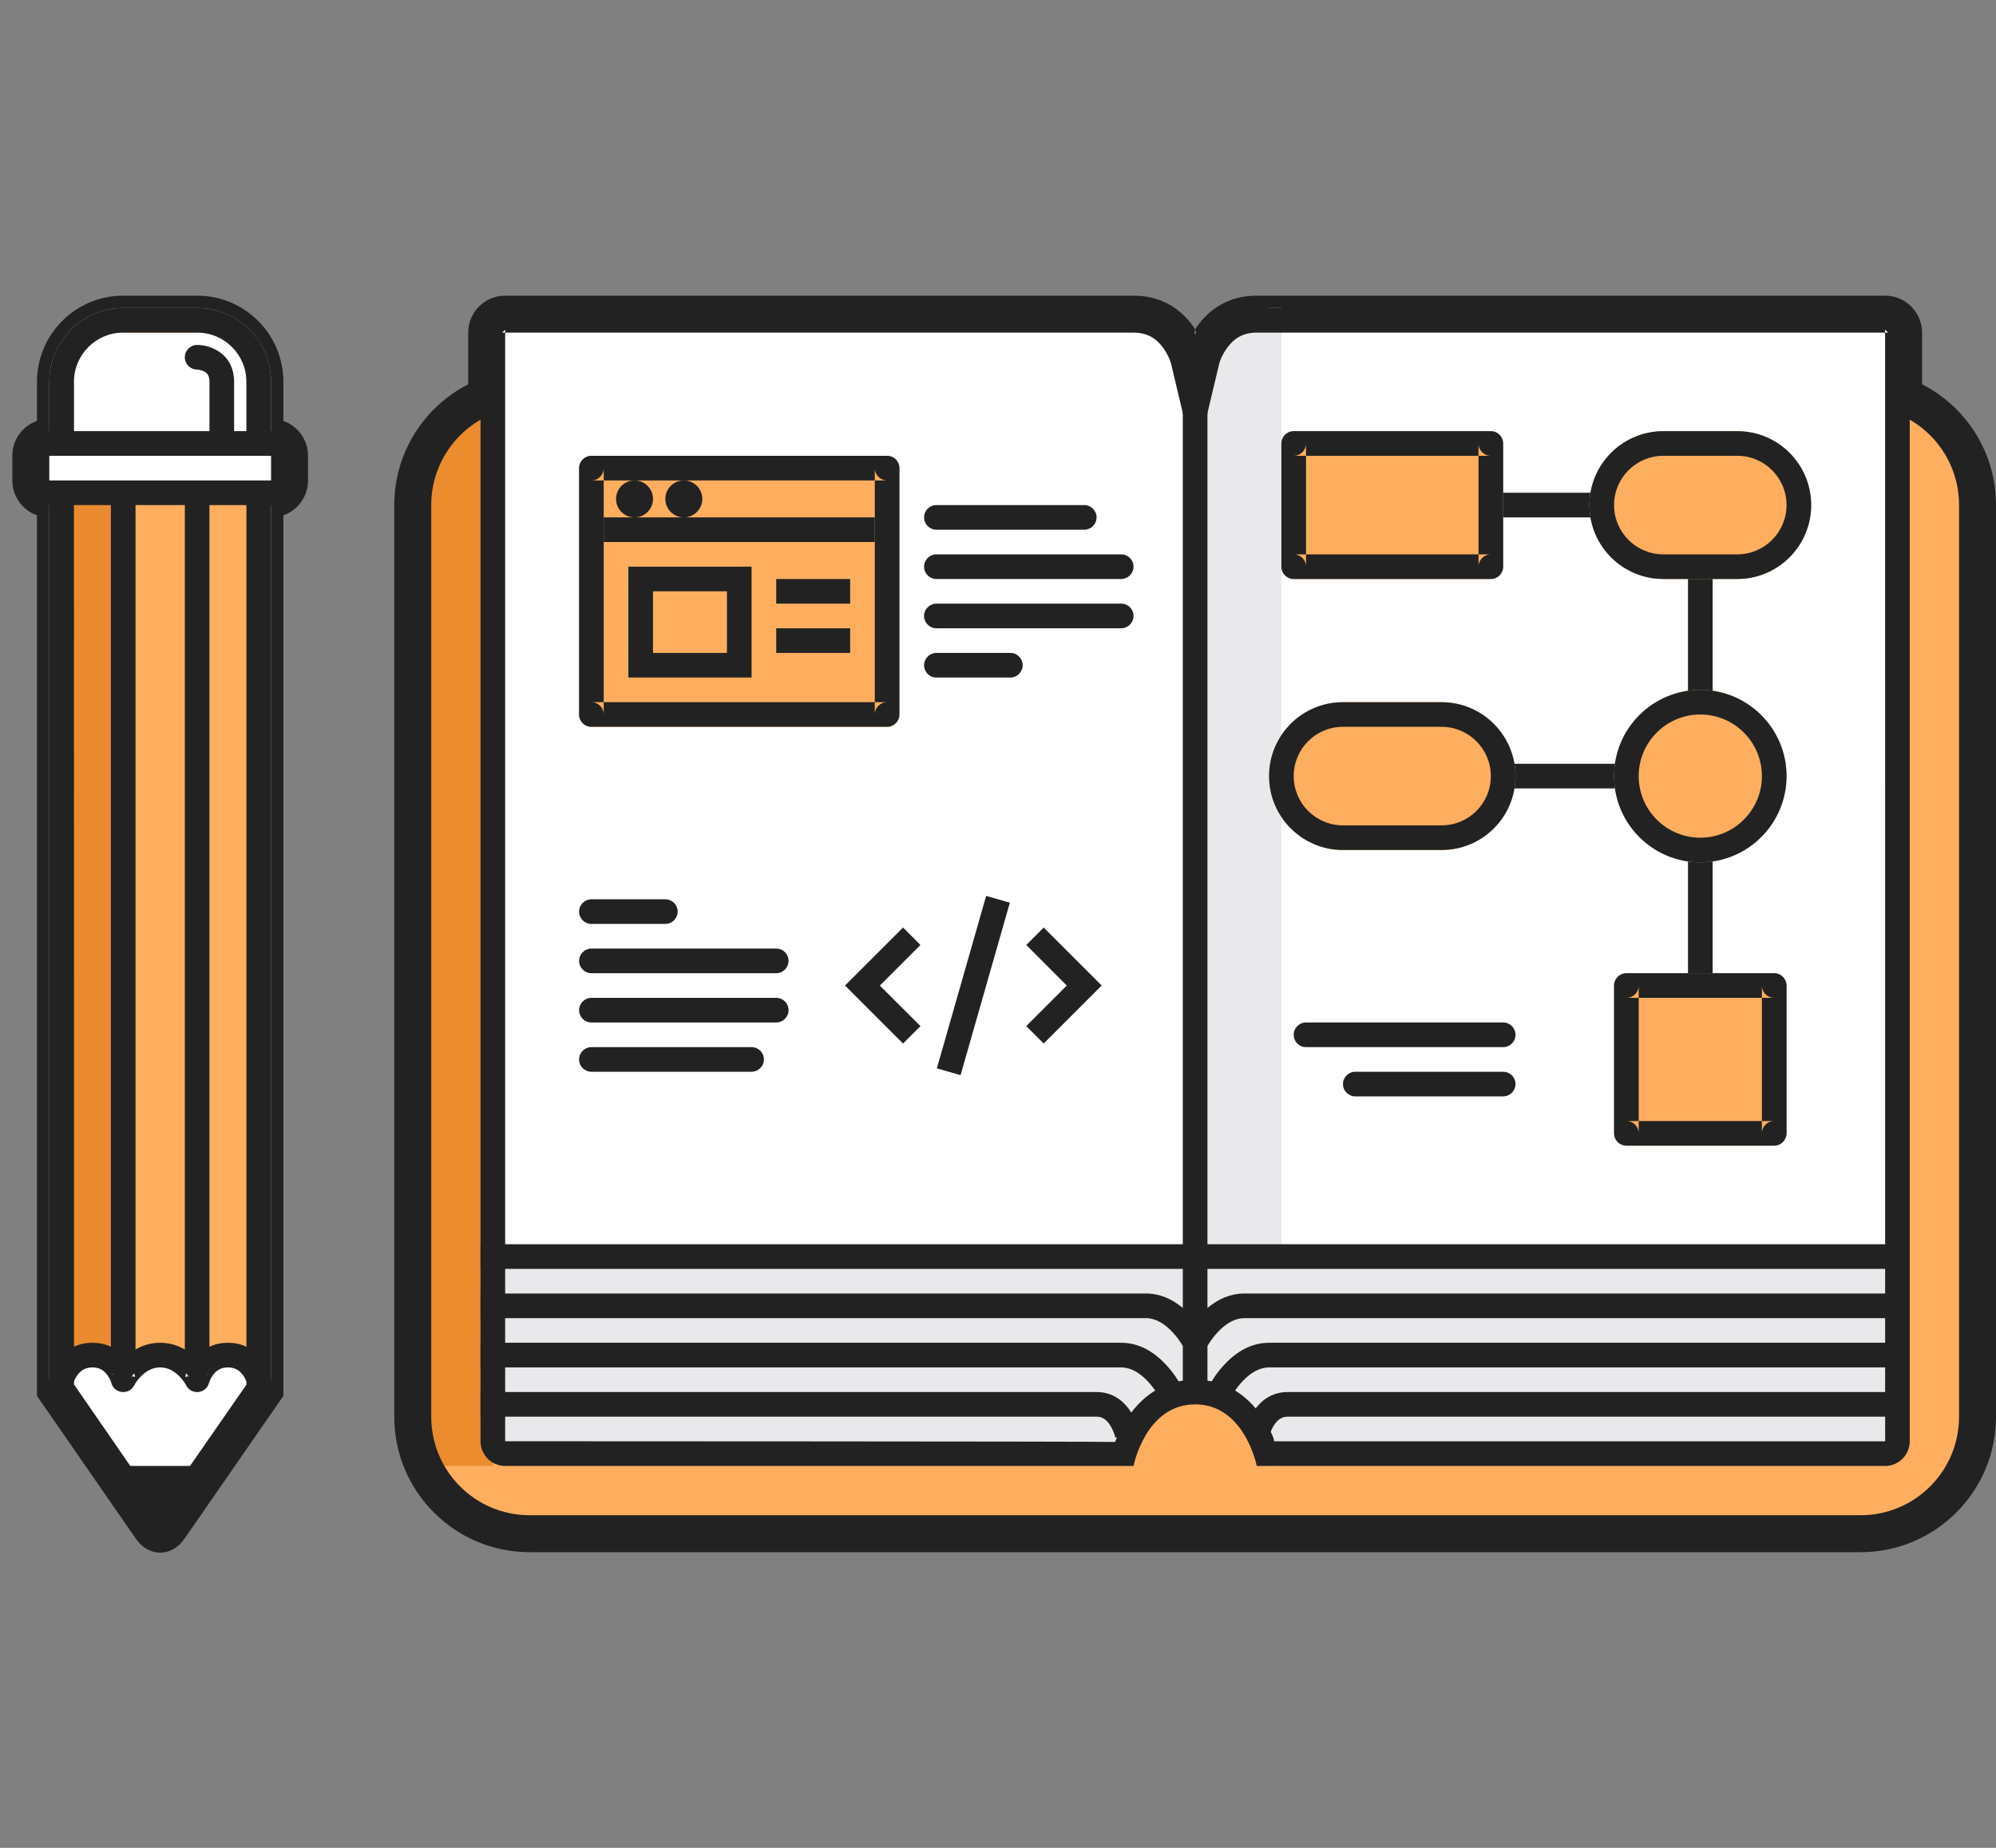 <?xml version="1.0" encoding="UTF-8" standalone="no"?>
<svg width="162px" height="150px" viewBox="0 0 162 150" version="1.1" xmlns="http://www.w3.org/2000/svg" xmlns:xlink="http://www.w3.org/1999/xlink" xmlns:sketch="http://www.bohemiancoding.com/sketch/ns">
    <rect x="0" y="0" width="162" height="150" fill="#808080" stroke="none"/>
    <!-- Generator: Sketch 3.4.2 (15855) - http://www.bohemiancoding.com/sketch -->
    <title>business-book</title>
    <desc>Created with Sketch.</desc>
    <defs></defs>
    <g id="Page-1" stroke="none" stroke-width="1" fill="none" fill-rule="evenodd" sketch:type="MSPage">
        <g id="1a-about" sketch:type="MSArtboardGroup" transform="translate(-384, -6442)">
            <g id="5" sketch:type="MSLayerGroup" transform="translate(281, 5265)">
                <g id="Educational-and-acad-+-backpack@2x" transform="translate(103, 1166)" sketch:type="MSShapeGroup">
                    <g id="icon-+-circle" transform="translate(1, 35)">
                        <g id="student-+-pen">
                            <g id="student" transform="translate(31, 0)">
                                <path d="M124,7.195 C127.562,9.013 130,12.717 130,16.993 L130,91.007 C130,97.076 125.074,102 119.009,102 L10.991,102 C4.92,102 0,97.081 0,91.007 L0,16.993 C0,12.722 2.44,9.017 6,7.198 L6,3.007 C6,1.346 7.342,0 9.003,0 L12.414,0 C16.059,1.11022302e-16 16.059,1.11022302e-16 21.046,1.11022302e-16 L34.639,2.22044605e-16 L50.993,2.22044605e-16 L56.874,1.11022302e-16 L60,0 C62.105,0 63.708,0.935 64.818,2.456 C65.468,3.347 64.532,3.347 65.182,2.456 C66.292,0.935 67.895,0 70,0 L120.997,0 C122.655,0 124,1.348 124,3.007 L124,7.195 Z" id="Shape" fill="#222222"></path>
                                <rect id="Rectangle-1" fill="#FFAE5F" x="2" y="8" width="126" height="92" rx="10"></rect>
                                <path d="M2,93 L2,17 C2,17 3.101,13.199 4,12 C5.101,10.533 8,9 8,9 L8,95 L3,95 C3,95 2,93.408 2,93 Z" id="Rectangle-82" fill="#EB8C2F"></path>
                                <path d="M3,16.993 L3,16.993 L3,91.007 C3,95.424 6.576,99 10.991,99 L119.009,99 C123.418,99 127,95.419 127,91.007 L127,16.993 C127,12.576 123.424,9 119.009,9 L10.991,9 C6.582,9 3,12.581 3,16.993 L3,16.993 Z M1,16.993 C1,11.474 5.481,7 10.991,7 L119.009,7 C124.527,7 129,11.471 129,16.993 L129,91.007 C129,96.526 124.519,101 119.009,101 L10.991,101 C5.473,101 1,96.529 1,91.007 L1,16.993 L1,16.993 Z" id="Shape" fill="#222222"></path>
                                <path d="M8,5.009 C8,3.347 9.337,2 10.997,2 C10.997,2 55.972,2 60,2 C64.028,2 65,6.091 65,6.091 C65,6.091 65.972,2 70,2 L119.003,2 C120.658,2 122,3.336 122,5.009 L122,90.991 C122,92.653 120.662,94 118.999,94 L70,94 C70,94 69.028,89 65,89 C60.972,89 60,94 60,94 L11.001,94 C9.344,94 8,92.664 8,90.991 L8,5.009 Z" id="Rectangle-2" fill="#FFFFFF"></path>
                                <path d="M72,78 L72,1 L71,1 C69.911,1 67,3 67,3 L65,7 L65,78 L8,78 L8,94 L59,94 C59,94 61,89 65,89 C65,89 67.885,89.45 69,91 C70.041,92.447 71,95 71,95 L72,95 L72,94 L122,94 L122,78 L72,78 Z" id="Rectangle-79" fill="#E9E9EB"></path>
                                <path d="M65,5.091 C65,5.091 66,3 66.204,2.769 C66.968,1.846 68.168,1 70,1 L123,1 L123,92.993 C123,94.102 122.102,95 121.003,95 L70,95 C70,95 69.028,90 65,90 C60.972,90 60,95 60,95 L8.997,95 C7.894,95 7,94.1 7,92.993 L7,1 C7,1 55.972,1 60,1 C61.832,1 63.032,1.846 63.796,2.769 C64,3 65,5.091 65,5.091 Z M9,1 L9,92.993 C9,92.998 58.037,93 58.5,93.052 C58.695,92.551 58.949,92.016 59.272,91.475 C60.535,89.36 62.443,88 65,88 C67.557,88 69.465,89.36 70.728,91.475 C71.426,92.644 71.414,93 71.414,93 L121.003,93 C120.997,93 121,1 121,1 L123,3 L70,3 C68.924,3 68.184,3.432 67.605,4.225 C67.226,4.744 67.011,5.278 66.946,5.553 L65,13.741 L63.054,5.553 C62.989,5.278 62.774,4.744 62.395,4.225 C61.816,3.432 61.076,3 60,3 L56.785,3 L50.676,3 L33.631,3 L19.846,3 L10.646,3 L7,3 L9,1 Z" id="Shape" fill="#222222"></path>
                                <path d="M64,79 L64,82.175 C63.121,81.437 62.122,81 61,81 C60.179,81 60.179,81 58.084,81 C55.443,81 55.443,81 51.892,81 C43.697,81 43.697,81 34.047,81 C25.581,81 25.581,81 18.098,81 C13.457,81 13.457,81 10.109,81 C7.574,81 7.574,81 7,81 L7,83 C7.574,83 7.574,83 10.109,83 C13.457,83 13.457,83 18.098,83 C25.581,83 25.581,83 34.047,83 C43.697,83 43.697,83 51.892,83 C55.443,83 55.443,83 58.084,83 C60.179,83 60.179,83 61,83 C61.768,83 62.513,83.426 63.2,84.176 C63.459,84.458 63.689,84.764 63.884,85.07 C63.929,85.14 63.967,85.203 64,85.258 L64,89 L66,89 L66,85.258 C66.033,85.203 66.071,85.14 66.116,85.07 C66.311,84.764 66.541,84.458 66.8,84.176 C67.487,83.426 68.232,83 69,83 C69.821,83 69.821,83 71.916,83 C74.557,83 74.557,83 78.108,83 C86.303,83 86.303,83 95.953,83 C104.419,83 104.419,83 111.902,83 C116.543,83 116.543,83 119.891,83 C122.426,83 122.426,83 123,83 L123,81 C122.426,81 122.426,81 119.891,81 C116.543,81 116.543,81 111.902,81 C104.419,81 104.419,81 95.953,81 C86.303,81 86.303,81 78.108,81 C74.557,81 74.557,81 71.916,81 C69.821,81 69.821,81 69,81 C67.878,81 66.879,81.437 66,82.175 L66,79 L122,79 L122,77 L66,77 L66,9 L64,9 L64,77 L7,77 L7,79 L64,79 Z M7,91 C7.535,91 7.535,91 9.897,91 C13.015,91 13.015,91 17.335,91 C24.236,91 24.236,91 32.032,91 C41.028,91 41.028,91 48.647,91 C51.94,91 51.94,91 54.373,91 C56.289,91 56.289,91 57,91 C57.477,91 57.839,91.258 58.143,91.764 C58.355,92.118 58.477,92.486 58.519,92.696 L60.481,92.304 C60.398,91.889 60.208,91.319 59.857,90.736 C59.224,89.679 58.273,89 57,89 C56.289,89 56.289,89 54.373,89 C51.94,89 51.94,89 48.647,89 C41.028,89 41.028,89 32.032,89 C24.236,89 24.236,89 17.335,89 C13.015,89 13.015,89 9.897,89 C7.535,89 7.535,89 7,89 L7,91 Z M7,87 C7.552,87 7.552,87 9.989,87 C13.208,87 13.208,87 17.67,87 C24.884,87 24.884,87 33.049,87 C42.324,87 42.324,87 50.205,87 C53.623,87 53.623,87 56.171,87 C58.195,87 58.195,87 59,87 C59.768,87 60.513,87.426 61.2,88.176 C61.459,88.458 61.689,88.764 61.884,89.07 C61.999,89.249 62.074,89.383 62.106,89.447 L63.894,88.553 C63.669,88.102 63.262,87.465 62.675,86.824 C61.644,85.699 60.42,85 59,85 C58.195,85 58.195,85 56.171,85 C53.623,85 53.623,85 50.205,85 C42.324,85 42.324,85 33.049,85 C24.884,85 24.884,85 17.67,85 C13.208,85 13.208,85 9.989,85 C7.552,85 7.552,85 7,85 L7,87 Z M122.5,89 C121.965,89 121.965,89 119.603,89 C116.485,89 116.485,89 112.165,89 C105.264,89 105.264,89 97.468,89 C88.472,89 88.472,89 80.853,89 C77.56,89 77.56,89 75.127,89 C73.211,89 73.211,89 72.5,89 C71.227,89 70.276,89.679 69.643,90.736 C69.292,91.319 69.102,91.889 69.019,92.304 L70.981,92.696 C71.023,92.486 71.145,92.118 71.357,91.764 C71.661,91.258 72.023,91 72.5,91 C73.211,91 73.211,91 75.127,91 C77.56,91 77.56,91 80.853,91 C88.472,91 88.472,91 97.468,91 C105.264,91 105.264,91 112.165,91 C116.485,91 116.485,91 119.603,91 C121.965,91 121.965,91 122.5,91 L122.5,89 Z M123,85 C122.448,85 122.448,85 120.011,85 C116.792,85 116.792,85 112.33,85 C105.116,85 105.116,85 96.951,85 C87.676,85 87.676,85 79.795,85 C76.377,85 76.377,85 73.829,85 C71.805,85 71.805,85 71,85 C69.58,85 68.356,85.699 67.325,86.824 C66.738,87.465 66.331,88.102 66.106,88.553 L67.894,89.447 C67.926,89.383 68.001,89.249 68.116,89.07 C68.311,88.764 68.541,88.458 68.8,88.176 C69.487,87.426 70.232,87 71,87 C71.805,87 71.805,87 73.829,87 C76.377,87 76.377,87 79.795,87 C87.676,87 87.676,87 96.951,87 C105.116,87 105.116,87 112.33,87 C116.792,87 116.792,87 120.011,87 C122.448,87 122.448,87 123,87 L123,85 Z M43,18 C43,17.448 43.45,17 44.007,17 L55.993,17 C56.549,17 57,17.444 57,18 C57,18.552 56.55,19 55.993,19 L44.007,19 C43.451,19 43,18.556 43,18 Z M43,22 C43,21.448 43.455,21 44,21 L59,21 C59.552,21 60,21.444 60,22 C60,22.552 59.545,23 59,23 L44,23 C43.448,23 43,22.556 43,22 Z M43,26 C43,25.448 43.455,25 44,25 L59,25 C59.552,25 60,25.444 60,26 C60,26.552 59.545,27 59,27 L44,27 C43.448,27 43,26.556 43,26 Z M43,30 C43,29.448 43.453,29 43.997,29 L50.003,29 C50.554,29 51,29.444 51,30 C51,30.552 50.547,31 50.003,31 L43.997,31 C43.446,31 43,30.556 43,30 Z M15,50 C15,49.448 15.453,49 15.997,49 L22.003,49 C22.554,49 23,49.444 23,50 C23,50.552 22.547,51 22.003,51 L15.997,51 C15.446,51 15,50.556 15,50 Z M15,54 C15,53.448 15.455,53 16,53 L31,53 C31.552,53 32,53.444 32,54 C32,54.552 31.545,55 31,55 L16,55 C15.448,55 15,54.556 15,54 Z M15,58 C15,57.448 15.455,57 16,57 L31,57 C31.552,57 32,57.444 32,58 C32,58.552 31.545,59 31,59 L16,59 C15.448,59 15,58.556 15,58 Z M15,62 C15,61.448 15.449,61 16.007,61 L28.993,61 C29.549,61 30,61.444 30,62 C30,62.552 29.551,63 28.993,63 L16.007,63 C15.451,63 15,62.556 15,62 Z M73,60 C73,59.448 73.445,59 73.993,59 L90.007,59 C90.555,59 91,59.444 91,60 C91,60.552 90.555,61 90.007,61 L73.993,61 C73.445,61 73,60.556 73,60 Z M77,64 C77,63.448 77.45,63 78.007,63 L89.993,63 C90.549,63 91,63.444 91,64 C91,64.552 90.55,65 89.993,65 L78.007,65 C77.451,65 77,64.556 77,64 Z M37.293,55.293 L36.586,56 L37.293,56.707 L41.293,60.707 L42.707,59.293 L39.408,56.006 L42.707,52.707 L41.293,51.293 L37.293,55.293 Z M54.582,56.003 L51.293,59.293 L52.707,60.707 L56.707,56.707 L57.414,56 L56.707,55.293 L52.707,51.293 L51.293,52.707 L54.582,56.003 Z M48.038,48.725 L44.038,62.725 L45.962,63.275 L49.962,49.275 L48.038,48.725 Z M89,18 L106,18 L105,17 L105,59.012 L107,59.012 L107,17 L107,16 L106,16 L89,16 L89,18 Z M88,40 L102,40 L102,38 L88,38 L88,40 Z" id="Rectangle-21" fill="#222222"></path>
                                <path d="M97,17 C97,13.686 99.695,11 102.994,11 L109.006,11 C112.317,11 115,13.693 115,17 C115,20.314 112.305,23 109.006,23 L102.994,23 C99.683,23 97,20.307 97,17 Z M71,39 C71,35.686 73.677,33 77.001,33 L84.999,33 C88.313,33 91,35.693 91,39 C91,42.314 88.323,45 84.999,45 L77.001,45 C73.687,45 71,42.307 71,39 Z" id="Rectangle-53" fill="#FFAE5F"></path>
                                <path d="M99,39 C99,35.134 102.142,32 106,32 C109.866,32 113,35.142 113,39 C113,42.866 109.858,46 106,46 C102.134,46 99,42.858 99,39 Z M99,56.007 C99,55.451 99.45,55 100.007,55 L111.993,55 C112.549,55 113,55.45 113,56.007 L113,67.993 C113,68.549 112.55,69 111.993,69 L100.007,69 C99.451,69 99,68.55 99,67.993 L99,56.007 Z M72,12.002 C72,11.449 72.445,11 72.993,11 L89.007,11 C89.555,11 90,11.456 90,12.002 L90,21.998 C90,22.551 89.555,23 89.007,23 L72.993,23 C72.445,23 72,22.544 72,21.998 L72,12.002 Z M15,14.002 C15,13.449 15.451,13 16.003,13 L39.997,13 C40.551,13 41,13.439 41,14.002 L41,33.998 C41,34.551 40.549,35 39.997,35 L16.003,35 C15.449,35 15,34.561 15,33.998 L15,14.002 Z" id="Rectangle-67-Copy-2" fill="#FFAE5F"></path>
                                <path d="M99,17 L99,17 C99,19.206 100.791,21 102.994,21 L109.006,21 C111.205,21 113,19.205 113,17 C113,14.794 111.209,13 109.006,13 L102.994,13 C100.795,13 99,14.795 99,17 L99,17 Z M97,17 C97,13.686 99.695,11 102.994,11 L109.006,11 C112.317,11 115,13.693 115,17 C115,20.314 112.305,23 109.006,23 L102.994,23 C99.683,23 97,20.307 97,17 L97,17 Z M73,39 L73,39 C73,41.205 74.794,43 77.001,43 L84.999,43 C87.215,43 89,41.213 89,39 C89,36.795 87.206,35 84.999,35 L77.001,35 C74.785,35 73,36.787 73,39 L73,39 Z M71,39 C71,35.686 73.677,33 77.001,33 L84.999,33 C88.313,33 91,35.693 91,39 C91,42.314 88.323,45 84.999,45 L77.001,45 C73.687,45 71,42.307 71,39 L71,39 Z" id="Shape" fill="#222222"></path>
                                <path d="M101,39 L101,39 C101,41.757 103.242,44 106,44 C108.757,44 111,41.758 111,39 C111,36.243 108.758,34 106,34 C103.243,34 101,36.242 101,39 L101,39 Z M99,39 C99,35.134 102.142,32 106,32 C109.866,32 113,35.142 113,39 C113,42.866 109.858,46 106,46 C102.134,46 99,42.858 99,39 L99,39 Z M101,56.007 L101,56.007 L101,67.993 C101,67.445 100.555,67 100.007,67 L111.993,67 C111.445,67 111,67.445 111,67.993 L111,56.007 C111,56.555 111.445,57 111.993,57 L100.007,57 C100.555,57 101,56.555 101,56.007 L101,56.007 Z M99,56.007 C99,55.451 99.45,55 100.007,55 L111.993,55 C112.549,55 113,55.45 113,56.007 L113,67.993 C113,68.549 112.55,69 111.993,69 L100.007,69 C99.451,69 99,68.55 99,67.993 L99,56.007 L99,56.007 Z M74,12.002 L74,12.002 L74,21.998 C74,21.448 73.558,21 72.993,21 L89.007,21 C88.447,21 88,21.451 88,21.998 L88,12.002 C88,12.552 88.442,13 89.007,13 L72.993,13 C73.553,13 74,12.549 74,12.002 L74,12.002 Z M72,12.002 C72,11.449 72.445,11 72.993,11 L89.007,11 C89.555,11 90,11.456 90,12.002 L90,21.998 C90,22.551 89.555,23 89.007,23 L72.993,23 C72.445,23 72,22.544 72,21.998 L72,12.002 L72,12.002 Z M17,14.002 L17,14.002 L17,33.998 C17,33.449 16.547,33 16.003,33 L39.997,33 C39.446,33 39,33.445 39,33.998 L39,14.002 C39,14.551 39.453,15 39.997,15 L16.003,15 C16.554,15 17,14.555 17,14.002 L17,14.002 Z M15,14.002 C15,13.449 15.451,13 16.003,13 L39.997,13 C40.551,13 41,13.439 41,14.002 L41,33.998 C41,34.551 40.549,35 39.997,35 L16.003,35 C15.449,35 15,34.561 15,33.998 L15,14.002 L15,14.002 Z" id="Shape" fill="#222222"></path>
                                <path d="M23.5,18 C24.328,18 25,17.328 25,16.5 C25,15.672 24.328,15 23.5,15 C22.672,15 22,15.672 22,16.5 C22,17.328 22.672,18 23.5,18 Z M19.5,18 C20.328,18 21,17.328 21,16.5 C21,15.672 20.328,15 19.5,15 C18.672,15 18,15.672 18,16.5 C18,17.328 18.672,18 19.5,18 Z M31,27 L37,27 L37,29 L31,29 L31,27 Z M31,23 L37,23 L37,25 L31,25 L31,23 Z M17,18 L39,18 L39,20 L17,20 L17,18 Z M19,22 L29,22 L29,31 L19,31 L19,22 Z M21,24 L27,24 L27,29 L21,29 L21,24 Z" id="Oval-5-Copy" fill="#222222"></path>
                            </g>
                            <g id="pen">
                                <path d="M2,17.831 C0.835,17.42 0,16.307 0,15.002 L0,12.998 C0,11.69 0.834,10.578 2,10.168 L2,6.997 C2,3.136 5.139,0 8.994,0 L15.006,0 C18.87,0 22,3.131 22,6.997 L22,10.169 C23.165,10.58 24,11.693 24,12.998 L24,15.002 C24,16.31 23.166,17.422 22,17.832 L22,89 L22,89.312 L21.822,89.569 L13.962,100.923 C12.935,102.407 11.066,102.407 10.038,100.923 L2.178,89.569 L2,89.312 L2,89 L2,17.831 Z" id="Shape" fill="#222222"></path>
                                <path d="M3,6.997 C3,3.685 5.695,1 8.994,1 L15.006,1 C18.317,1 21,3.687 21,6.997 L21,88 L13.14,99.354 C12.51,100.263 11.49,100.264 10.86,99.354 L3,88 L3,6.997 Z" id="Rectangle-88" fill="#FFAE5F"></path>
                                <path d="M12,100 L4,88 L6,86 L9,87 L12,86 L15,87 L18,86 L20,88 L12,100 Z" id="Path-112" fill="#FFFFFF"></path>
                                <rect id="Rectangle-94" fill="#FFFFFF" x="5" y="3" width="14" height="8"></rect>
                                <rect id="Rectangle-93" fill="#EA8B2F" x="4" y="16" width="5" height="70"></rect>
                                <path d="M3,6.997 C3,3.685 5.695,1 8.994,1 L15.006,1 C18.317,1 21,3.682 21,6.997 L21,89 L13.14,100.354 C12.51,101.263 11.49,101.264 10.86,100.354 L3,89 L3,6.997 Z M5.007,88.385 L11.991,98.499 L19,88.405 L19,6.997 C19,4.787 17.213,3 15.006,3 L8.994,3 C6.795,3 5,4.794 5,6.997 L5.007,88.385 Z" id="Shape" fill="#222222"></path>
                                <rect id="Rectangle-89" fill="#FFFFFF" x="2" y="12" width="20" height="4" rx="2"></rect>
                                <path d="M3,12.998 L3,12.998 L3,15.002 C3,15.001 2.999,15 2.991,15 L21.009,15 C21.003,15 21,15.003 21,15.002 L21,12.998 C21,12.999 21.001,13 21.009,13 L2.991,13 C2.997,13 3,12.997 3,12.998 L3,12.998 Z M1,12.998 C1,11.894 1.89,11 2.991,11 L21.009,11 C22.109,11 23,11.898 23,12.998 L23,15.002 C23,16.106 22.11,17 21.009,17 L2.991,17 C1.891,17 1,16.102 1,15.002 L1,12.998 L1,12.998 Z" id="Shape" fill="#222222"></path>
                                <path d="M8,16.99 C8,16.443 8.444,16 9,16 C9.552,16 10,16.441 10,16.99 L10,87.01 C10,87.557 9.556,88 9,88 C8.448,88 8,87.559 8,87.01 L8,16.99 Z M14,16.99 C14,16.443 14.444,16 15,16 C15.552,16 16,16.441 16,16.99 L16,87.01 C16,87.557 15.556,88 15,88 C14.448,88 14,87.559 14,87.01 L14,16.99 Z" id="Rectangle-90" fill="#222222"></path>
                                <path d="M5.3,87.6 C5.591,87.212 5.962,87 6.5,87 C7.038,87 7.409,87.212 7.7,87.6 C7.889,87.852 7.997,88.111 8.03,88.243 C8.255,89.143 9.479,89.278 9.894,88.447 C9.975,88.286 10.168,87.996 10.457,87.707 C10.909,87.255 11.42,87 12,87 C12.58,87 13.091,87.255 13.543,87.707 C13.832,87.996 14.025,88.286 14.106,88.447 C14.521,89.278 15.745,89.143 15.97,88.243 C16.003,88.111 16.111,87.852 16.3,87.6 C16.591,87.212 16.962,87 17.5,87 C18.038,87 18.409,87.212 18.7,87.6 C18.889,87.852 18.997,88.111 19.03,88.243 C19.164,88.778 19.707,89.104 20.243,88.97 C20.778,88.836 21.104,88.293 20.97,87.757 C20.878,87.389 20.673,86.898 20.3,86.4 C19.653,85.538 18.712,85 17.5,85 C16.288,85 15.347,85.538 14.7,86.4 C14.327,86.898 14.122,87.389 14.03,87.757 L15.894,87.553 C15.725,87.214 15.418,86.754 14.957,86.293 C14.159,85.495 13.17,85 12,85 C10.83,85 9.841,85.495 9.043,86.293 C8.582,86.754 8.275,87.214 8.106,87.553 L9.97,87.757 C9.878,87.389 9.673,86.898 9.3,86.4 C8.653,85.538 7.712,85 6.5,85 C5.288,85 4.347,85.538 3.7,86.4 C3.327,86.898 3.122,87.389 3.03,87.757 C2.896,88.293 3.222,88.836 3.757,88.97 C4.293,89.104 4.836,88.778 4.97,88.243 C5.003,88.111 5.111,87.852 5.3,87.6 Z" id="Shape" fill="#222222"></path>
                                <path d="M18,10.407 C18,9 18,9 18,7 C18,5.732 17.4,4.832 16.447,4.356 C15.908,4.086 15.391,4 15,4 C14.448,4 14,4.448 14,5 C14,5.552 14.448,6 15,6 C15.109,6 15.342,6.039 15.553,6.144 C15.85,6.293 16,6.518 16,7 C16,9 16,9 16,10.407 C16,10.889 16,10.889 16,11 C16,11.552 16.448,12 17,12 C17.552,12 18,11.552 18,11 C18,10.889 18,10.889 18,10.407 Z" id="Shape" fill="#222222"></path>
                                <path d="M12,99 L15,95 L9,95 L12,99 Z" id="Path-113" fill="#222222"></path>
                            </g>
                        </g>
                    </g>
                </g>
            </g>
        </g>
    </g>
</svg>